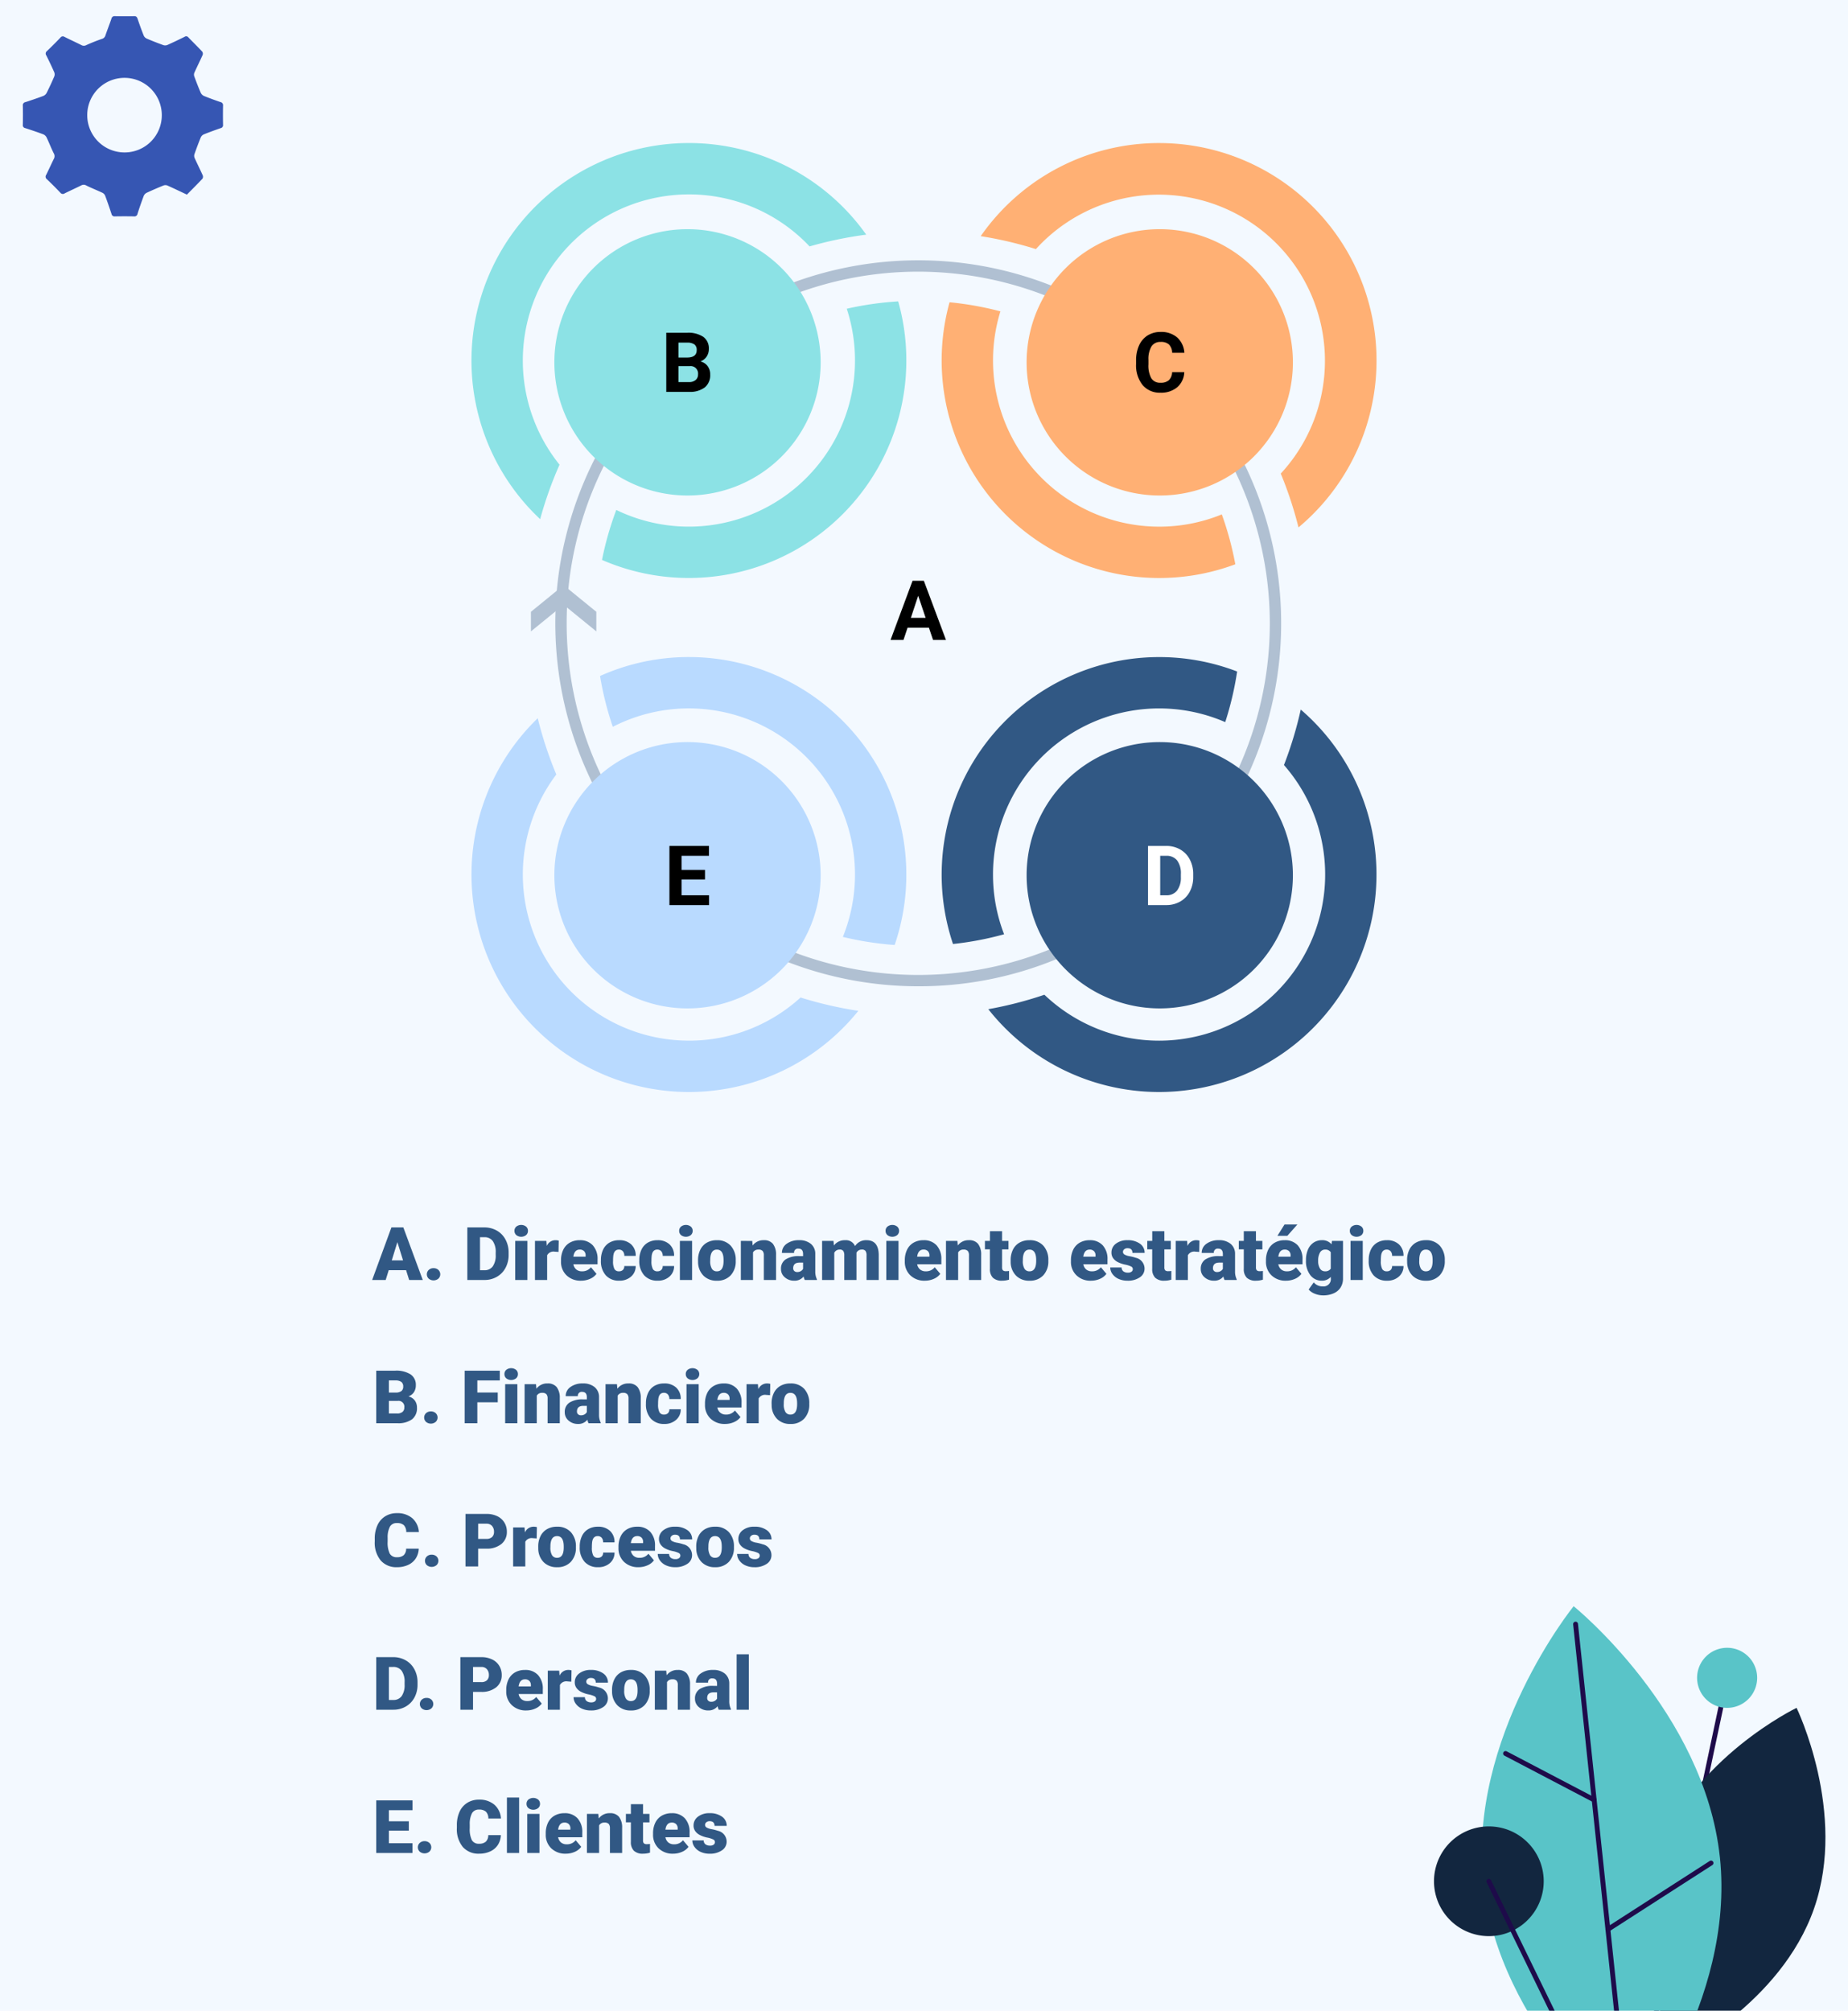 <svg xmlns="http://www.w3.org/2000/svg" xmlns:xlink="http://www.w3.org/1999/xlink" width="400" height="435.138" viewBox="0 0 400 435.138">
  <defs>
    <clipPath id="clip-path">
      <rect id="Rectángulo_46351" data-name="Rectángulo 46351" width="92.43" height="95.638" fill="none"/>
    </clipPath>
    <clipPath id="clip-path-2">
      <rect id="Rectángulo_378978" data-name="Rectángulo 378978" width="195.905" height="205.359" fill="none"/>
    </clipPath>
  </defs>
  <g id="Grupo_1075230" data-name="Grupo 1075230" transform="translate(8674 9607)">
    <rect id="Rectángulo_378860" data-name="Rectángulo 378860" width="400" height="435.138" transform="translate(-8674 -9607)" fill="#f3f9ff"/>
    <path id="Feature_One" data-name="Feature One" d="M7.32,12.875H3.563L2.906,15H-.023L4.148,3.625H6.727L10.93,15H7.984Zm-3.1-2.117H6.664L5.438,6.813Zm9.047,1.688a1.5,1.5,0,0,1,1.039.371,1.3,1.3,0,0,1,0,1.9,1.639,1.639,0,0,1-2.082,0,1.294,1.294,0,0,1,0-1.891A1.486,1.486,0,0,1,13.266,12.445ZM20.578,15V3.625h3.664a5.39,5.39,0,0,1,2.711.684,4.805,4.805,0,0,1,1.879,1.93,5.826,5.826,0,0,1,.684,2.793v.523a5.86,5.86,0,0,1-.66,2.8A4.826,4.826,0,0,1,27,14.293,5.271,5.271,0,0,1,24.32,15ZM23.32,5.742v7.148h.953a2.133,2.133,0,0,0,1.813-.84,4.116,4.116,0,0,0,.633-2.5V9.063a4.082,4.082,0,0,0-.633-2.484,2.17,2.17,0,0,0-1.844-.836ZM33.578,15H30.938V6.547h2.641Zm-2.8-10.633a1.175,1.175,0,0,1,.406-.922,1.727,1.727,0,0,1,2.109,0,1.175,1.175,0,0,1,.406.922,1.175,1.175,0,0,1-.406.922,1.727,1.727,0,0,1-2.109,0A1.175,1.175,0,0,1,30.781,4.367ZM40.313,8.93l-.867-.062a1.558,1.558,0,0,0-1.594.781V15H35.219V6.547h2.469l.086,1.086a2.039,2.039,0,0,1,1.852-1.242,2.567,2.567,0,0,1,.734.094ZM45.2,15.156A4.345,4.345,0,0,1,42.055,14a4.006,4.006,0,0,1-1.2-3.02v-.219a5.191,5.191,0,0,1,.48-2.289,3.516,3.516,0,0,1,1.4-1.535,4.233,4.233,0,0,1,2.188-.543A3.659,3.659,0,0,1,47.734,7.5a4.344,4.344,0,0,1,1.031,3.082V11.6H43.531a1.9,1.9,0,0,0,.617,1.117,1.836,1.836,0,0,0,1.234.406,2.366,2.366,0,0,0,1.953-.875l1.2,1.422a3.363,3.363,0,0,1-1.395,1.082A4.713,4.713,0,0,1,45.2,15.156Zm-.3-6.734q-1.156,0-1.375,1.531h2.656v-.2a1.3,1.3,0,0,0-.32-.98A1.275,1.275,0,0,0,44.906,8.422Zm8.492,4.7a1.171,1.171,0,0,0,.859-.3,1.1,1.1,0,0,0,.3-.84h2.469a2.922,2.922,0,0,1-1,2.281,3.705,3.705,0,0,1-2.566.891A3.751,3.751,0,0,1,50.555,14a4.556,4.556,0,0,1-1.062-3.2v-.109a5.149,5.149,0,0,1,.473-2.262,3.441,3.441,0,0,1,1.363-1.508,4.065,4.065,0,0,1,2.109-.527,3.658,3.658,0,0,1,2.617.914,3.242,3.242,0,0,1,.969,2.477H54.555a1.445,1.445,0,0,0-.32-1.008,1.106,1.106,0,0,0-.859-.352q-1.023,0-1.2,1.3a9.206,9.206,0,0,0-.055,1.141,3.616,3.616,0,0,0,.3,1.766A1.055,1.055,0,0,0,53.4,13.125Zm8.313,0a1.171,1.171,0,0,0,.859-.3,1.1,1.1,0,0,0,.3-.84h2.469a2.922,2.922,0,0,1-1,2.281,3.705,3.705,0,0,1-2.566.891A3.751,3.751,0,0,1,58.867,14,4.556,4.556,0,0,1,57.8,10.8v-.109a5.149,5.149,0,0,1,.473-2.262,3.441,3.441,0,0,1,1.363-1.508,4.065,4.065,0,0,1,2.109-.527,3.658,3.658,0,0,1,2.617.914,3.242,3.242,0,0,1,.969,2.477H62.867a1.445,1.445,0,0,0-.32-1.008,1.106,1.106,0,0,0-.859-.352q-1.023,0-1.2,1.3a9.206,9.206,0,0,0-.055,1.141,3.616,3.616,0,0,0,.3,1.766A1.055,1.055,0,0,0,61.711,13.125ZM69.227,15H66.586V6.547h2.641ZM66.43,4.367a1.175,1.175,0,0,1,.406-.922,1.727,1.727,0,0,1,2.109,0,1.175,1.175,0,0,1,.406.922,1.175,1.175,0,0,1-.406.922,1.727,1.727,0,0,1-2.109,0A1.175,1.175,0,0,1,66.43,4.367ZM70.516,10.7a4.989,4.989,0,0,1,.492-2.254,3.52,3.52,0,0,1,1.414-1.52,4.259,4.259,0,0,1,2.164-.531,3.887,3.887,0,0,1,2.992,1.176,4.512,4.512,0,0,1,1.094,3.2v.094A4.378,4.378,0,0,1,77.574,14a3.9,3.9,0,0,1-2.973,1.16,3.942,3.942,0,0,1-2.9-1.082,4.232,4.232,0,0,1-1.18-2.934Zm2.633.164a3.145,3.145,0,0,0,.367,1.719,1.223,1.223,0,0,0,1.086.547q1.406,0,1.438-2.164V10.7q0-2.273-1.453-2.273-1.32,0-1.43,1.961Zm9.1-4.312.086.992A2.867,2.867,0,0,1,84.75,6.391a2.412,2.412,0,0,1,1.973.789A3.757,3.757,0,0,1,87.4,9.555V15H84.758V9.664a1.426,1.426,0,0,0-.258-.941,1.193,1.193,0,0,0-.937-.3,1.256,1.256,0,0,0-1.148.609V15H79.781V6.547ZM93.617,15a2.973,2.973,0,0,1-.25-.758,2.448,2.448,0,0,1-2.031.914,3,3,0,0,1-2.031-.723,2.3,2.3,0,0,1-.836-1.816,2.364,2.364,0,0,1,1.016-2.078,5.174,5.174,0,0,1,2.953-.7h.813V9.388q0-1.17-1.008-1.17a.824.824,0,0,0-.937.926H88.672a2.36,2.36,0,0,1,1.043-1.99,4.383,4.383,0,0,1,2.66-.765,3.843,3.843,0,0,1,2.555.789,2.743,2.743,0,0,1,.961,2.164v3.742a3.832,3.832,0,0,0,.359,1.781V15Zm-1.648-1.719a1.469,1.469,0,0,0,.816-.211,1.322,1.322,0,0,0,.465-.477V11.242h-.766q-1.375,0-1.375,1.234a.754.754,0,0,0,.242.582A.876.876,0,0,0,91.969,13.281Zm7.867-6.734.086.992a2.906,2.906,0,0,1,2.414-1.148A2.14,2.14,0,0,1,104.5,7.664a2.813,2.813,0,0,1,2.484-1.273q2.57,0,2.641,3.109V15h-2.641V9.664a1.611,1.611,0,0,0-.219-.945.931.931,0,0,0-.8-.3,1.247,1.247,0,0,0-1.164.7l.008.109V15h-2.641V9.68a1.694,1.694,0,0,0-.211-.961.928.928,0,0,0-.8-.3,1.263,1.263,0,0,0-1.156.7V15H97.367V6.547ZM113.906,15h-2.641V6.547h2.641Zm-2.8-10.633a1.175,1.175,0,0,1,.406-.922,1.727,1.727,0,0,1,2.109,0,1.175,1.175,0,0,1,.406.922,1.175,1.175,0,0,1-.406.922,1.727,1.727,0,0,1-2.109,0A1.175,1.175,0,0,1,111.109,4.367Zm8.508,10.789A4.345,4.345,0,0,1,116.469,14a4.006,4.006,0,0,1-1.2-3.02v-.219a5.191,5.191,0,0,1,.48-2.289,3.516,3.516,0,0,1,1.4-1.535,4.233,4.233,0,0,1,2.188-.543A3.659,3.659,0,0,1,122.148,7.5a4.344,4.344,0,0,1,1.031,3.082V11.6h-5.234a1.9,1.9,0,0,0,.617,1.117,1.836,1.836,0,0,0,1.234.406,2.366,2.366,0,0,0,1.953-.875l1.2,1.422a3.363,3.363,0,0,1-1.395,1.082A4.713,4.713,0,0,1,119.617,15.156Zm-.3-6.734q-1.156,0-1.375,1.531H120.6v-.2a1.3,1.3,0,0,0-.32-.98A1.275,1.275,0,0,0,119.32,8.422Zm7.336-1.875.086.992a2.867,2.867,0,0,1,2.414-1.148,2.412,2.412,0,0,1,1.973.789,3.757,3.757,0,0,1,.676,2.375V15h-2.641V9.664a1.426,1.426,0,0,0-.258-.941,1.193,1.193,0,0,0-.937-.3,1.256,1.256,0,0,0-1.148.609V15h-2.633V6.547Zm9.672-2.1v2.1h1.391V8.375h-1.391v3.867a.987.987,0,0,0,.172.664.922.922,0,0,0,.68.188,3.862,3.862,0,0,0,.656-.047V14.93a4.859,4.859,0,0,1-1.484.227,2.758,2.758,0,0,1-2.008-.641,2.626,2.626,0,0,1-.648-1.945v-4.2h-1.078V6.547H133.7v-2.1Zm1.859,6.25a4.989,4.989,0,0,1,.492-2.254,3.52,3.52,0,0,1,1.414-1.52,4.259,4.259,0,0,1,2.164-.531,3.887,3.887,0,0,1,2.992,1.176,4.512,4.512,0,0,1,1.094,3.2v.094a4.378,4.378,0,0,1-1.1,3.137,3.9,3.9,0,0,1-2.973,1.16,3.942,3.942,0,0,1-2.9-1.082,4.232,4.232,0,0,1-1.18-2.934Zm2.633.164a3.145,3.145,0,0,0,.367,1.719,1.223,1.223,0,0,0,1.086.547q1.406,0,1.438-2.164V10.7q0-2.273-1.453-2.273-1.32,0-1.43,1.961Zm14.758,4.3A4.345,4.345,0,0,1,152.43,14a4.006,4.006,0,0,1-1.2-3.02v-.219a5.191,5.191,0,0,1,.48-2.289,3.516,3.516,0,0,1,1.4-1.535,4.233,4.233,0,0,1,2.188-.543A3.659,3.659,0,0,1,158.109,7.5a4.344,4.344,0,0,1,1.031,3.082V11.6h-5.234a1.9,1.9,0,0,0,.617,1.117,1.836,1.836,0,0,0,1.234.406,2.366,2.366,0,0,0,1.953-.875l1.2,1.422a3.363,3.363,0,0,1-1.395,1.082A4.713,4.713,0,0,1,155.578,15.156Zm-.3-6.734q-1.156,0-1.375,1.531h2.656v-.2a1.3,1.3,0,0,0-.32-.98A1.275,1.275,0,0,0,155.281,8.422Zm9.344,4.2a.608.608,0,0,0-.352-.539,5.348,5.348,0,0,0-1.336-.422,6.092,6.092,0,0,1-1.625-.574,2.722,2.722,0,0,1-.977-.863A2.061,2.061,0,0,1,160,9.063a2.336,2.336,0,0,1,.961-1.918,3.958,3.958,0,0,1,2.516-.754,4.386,4.386,0,0,1,2.688.758,2.37,2.37,0,0,1,1.016,1.992h-2.641q0-1.016-1.07-1.016a1.061,1.061,0,0,0-.7.23.714.714,0,0,0-.281.574.655.655,0,0,0,.344.57,3.248,3.248,0,0,0,1.1.359,9.485,9.485,0,0,1,1.324.336,2.406,2.406,0,0,1,1.906,2.352,2.214,2.214,0,0,1-1.027,1.883,4.505,4.505,0,0,1-2.66.727,4.6,4.6,0,0,1-1.937-.391,3.24,3.24,0,0,1-1.328-1.062,2.406,2.406,0,0,1-.477-1.414H162.2a1.017,1.017,0,0,0,.391.855,1.607,1.607,0,0,0,.961.27,1.264,1.264,0,0,0,.809-.219A.7.7,0,0,0,164.625,12.625Zm6.836-8.18v2.1h1.391V8.375h-1.391v3.867a.987.987,0,0,0,.172.664.922.922,0,0,0,.68.188,3.862,3.862,0,0,0,.656-.047V14.93a4.859,4.859,0,0,1-1.484.227,2.758,2.758,0,0,1-2.008-.641,2.626,2.626,0,0,1-.648-1.945v-4.2H167.75V6.547h1.078v-2.1ZM179,8.93l-.867-.062a1.558,1.558,0,0,0-1.594.781V15h-2.633V6.547h2.469l.086,1.086a2.039,2.039,0,0,1,1.852-1.242,2.567,2.567,0,0,1,.734.094ZM184.477,15a2.973,2.973,0,0,1-.25-.758,2.448,2.448,0,0,1-2.031.914,3,3,0,0,1-2.031-.723,2.3,2.3,0,0,1-.836-1.816,2.364,2.364,0,0,1,1.016-2.078,5.174,5.174,0,0,1,2.953-.7h.813V9.388q0-1.17-1.008-1.17a.824.824,0,0,0-.937.926h-2.633a2.36,2.36,0,0,1,1.043-1.99,4.383,4.383,0,0,1,2.66-.765,3.843,3.843,0,0,1,2.555.789,2.743,2.743,0,0,1,.961,2.164v3.742a3.832,3.832,0,0,0,.359,1.781V15Zm-1.648-1.719a1.469,1.469,0,0,0,.816-.211,1.322,1.322,0,0,0,.465-.477V11.242h-.766q-1.375,0-1.375,1.234a.754.754,0,0,0,.242.582A.876.876,0,0,0,182.828,13.281Zm8.445-8.836v2.1h1.391V8.375h-1.391v3.867a.987.987,0,0,0,.172.664.922.922,0,0,0,.68.188,3.862,3.862,0,0,0,.656-.047V14.93a4.859,4.859,0,0,1-1.484.227,2.758,2.758,0,0,1-2.008-.641,2.626,2.626,0,0,1-.648-1.945v-4.2h-1.078V6.547h1.078v-2.1Zm6.516,10.711A4.345,4.345,0,0,1,194.641,14a4.006,4.006,0,0,1-1.2-3.02v-.219a5.191,5.191,0,0,1,.48-2.289,3.516,3.516,0,0,1,1.4-1.535,4.233,4.233,0,0,1,2.188-.543A3.659,3.659,0,0,1,200.32,7.5a4.344,4.344,0,0,1,1.031,3.082V11.6h-5.234a1.9,1.9,0,0,0,.617,1.117,1.836,1.836,0,0,0,1.234.406,2.366,2.366,0,0,0,1.953-.875l1.2,1.422a3.363,3.363,0,0,1-1.395,1.082A4.713,4.713,0,0,1,197.789,15.156Zm-.3-6.734q-1.156,0-1.375,1.531h2.656v-.2a1.3,1.3,0,0,0-.32-.98A1.275,1.275,0,0,0,197.492,8.422Zm-.031-5.43h2.781L198.07,5.445l-2.148,0Zm4.641,7.719a5.708,5.708,0,0,1,.422-2.266,3.4,3.4,0,0,1,1.211-1.52,3.192,3.192,0,0,1,1.836-.535,2.538,2.538,0,0,1,2.063.891l.094-.734h2.391V14.68a3.564,3.564,0,0,1-.52,1.941,3.334,3.334,0,0,1-1.5,1.266,5.528,5.528,0,0,1-2.281.441,4.769,4.769,0,0,1-1.8-.352,3.251,3.251,0,0,1-1.332-.914l1.1-1.547a2.414,2.414,0,0,0,1.938.867,1.568,1.568,0,0,0,1.75-1.8V14.32a2.472,2.472,0,0,1-1.914.836,3.055,3.055,0,0,1-2.5-1.184A4.9,4.9,0,0,1,202.1,10.8Zm2.641.164a3.007,3.007,0,0,0,.391,1.645,1.232,1.232,0,0,0,1.094.605,1.4,1.4,0,0,0,1.242-.57V9a1.363,1.363,0,0,0-1.227-.578,1.241,1.241,0,0,0-1.1.629A3.429,3.429,0,0,0,204.742,10.875ZM214.391,15H211.75V6.547h2.641Zm-2.8-10.633A1.175,1.175,0,0,1,212,3.445a1.727,1.727,0,0,1,2.109,0,1.175,1.175,0,0,1,.406.922,1.175,1.175,0,0,1-.406.922,1.727,1.727,0,0,1-2.109,0A1.175,1.175,0,0,1,211.594,4.367Zm7.992,8.758a1.171,1.171,0,0,0,.859-.3,1.1,1.1,0,0,0,.3-.84h2.469a2.922,2.922,0,0,1-1,2.281,3.705,3.705,0,0,1-2.566.891A3.751,3.751,0,0,1,216.742,14a4.556,4.556,0,0,1-1.062-3.2v-.109a5.149,5.149,0,0,1,.473-2.262,3.441,3.441,0,0,1,1.363-1.508,4.065,4.065,0,0,1,2.109-.527,3.658,3.658,0,0,1,2.617.914,3.242,3.242,0,0,1,.969,2.477h-2.469a1.445,1.445,0,0,0-.32-1.008,1.106,1.106,0,0,0-.859-.352q-1.023,0-1.2,1.3a9.207,9.207,0,0,0-.055,1.141,3.616,3.616,0,0,0,.3,1.766A1.055,1.055,0,0,0,219.586,13.125Zm4.406-2.43a4.989,4.989,0,0,1,.492-2.254,3.52,3.52,0,0,1,1.414-1.52,4.259,4.259,0,0,1,2.164-.531,3.887,3.887,0,0,1,2.992,1.176,4.512,4.512,0,0,1,1.094,3.2v.094a4.378,4.378,0,0,1-1.1,3.137,3.9,3.9,0,0,1-2.973,1.16,3.942,3.942,0,0,1-2.9-1.082A4.232,4.232,0,0,1,224,11.141Zm2.633.164a3.145,3.145,0,0,0,.367,1.719,1.223,1.223,0,0,0,1.086.547q1.406,0,1.438-2.164V10.7q0-2.273-1.453-2.273-1.32,0-1.43,1.961Z" transform="translate(-8593.424 -9345)" fill="#315884"/>
    <g id="Grupo_154801" data-name="Grupo 154801" transform="translate(-8366.43 -9267.5)">
      <g id="Grupo_154721" data-name="Grupo 154721" clip-path="url(#clip-path)">
        <line id="Línea_1878" data-name="Línea 1878" x1="17.302" y2="81.558" transform="translate(48.964 23.596)" fill="none" stroke="#1e0b4a" stroke-linecap="round" stroke-linejoin="round" stroke-width="1.052"/>
        <path id="Trazado_196481" data-name="Trazado 196481" d="M234.777,273.116a6.5,6.5,0,1,1-6.5-6.5,6.5,6.5,0,0,1,6.5,6.5" transform="translate(-162.01 -249.519)" fill="#59c4c8"/>
        <path id="Trazado_196482" data-name="Trazado 196482" d="M241.983,324.01c-7.2,20.729-29.886,31.676-29.886,31.676s-11.006-22.656-3.8-43.383,29.886-31.675,29.886-31.675,11.006,22.655,3.8,43.382" transform="translate(-156.885 -250.532)" fill="#12263f"/>
        <path id="Trazado_196483" data-name="Trazado 196483" d="M281.658,311.26c3.339,31.511-19.563,59.769-19.563,59.769s-28.316-22.83-31.655-54.342S250,256.918,250,256.918s28.315,22.83,31.654,54.342" transform="translate(-216.954 -248.819)" fill="#59c4c8"/>
        <path id="Trazado_196484" data-name="Trazado 196484" d="M295.32,320.154a11.874,11.874,0,1,1-11.874-11.874,11.874,11.874,0,0,1,11.874,11.874" transform="translate(-268.754 -252.529)" fill="#12263f"/>
        <line id="Línea_1879" data-name="Línea 1879" x2="11.68" y2="110.236" transform="translate(33.461 11.973)" fill="none" stroke="#1e0b4a" stroke-linecap="round" stroke-linejoin="round" stroke-width="1.052"/>
        <line id="Línea_1880" data-name="Línea 1880" y1="14.358" x2="22.324" transform="translate(40.46 63.675)" fill="none" stroke="#1e0b4a" stroke-linecap="round" stroke-linejoin="round" stroke-width="1.052"/>
        <line id="Línea_1881" data-name="Línea 1881" x1="19.186" y1="10.052" transform="translate(18.306 39.971)" fill="none" stroke="#1e0b4a" stroke-linecap="round" stroke-linejoin="round" stroke-width="1.052"/>
        <line id="Línea_1882" data-name="Línea 1882" x2="20.876" y2="42.819" transform="translate(14.691 67.625)" fill="none" stroke="#1e0b4a" stroke-linecap="round" stroke-linejoin="round" stroke-width="1.052"/>
      </g>
    </g>
    <path id="Trazado_615639" data-name="Trazado 615639" d="M572.842,168.311a.691.691,0,0,0-.563-.775c-1.211-.418-2.419-.851-3.6-1.337a1.434,1.434,0,0,1-.678-.708c-.5-1.151-.947-2.322-1.38-3.5a1.139,1.139,0,0,1,0-.781c.585-1.3,1.227-2.576,1.809-3.878a.816.816,0,0,0-.1-.723c-.976-1.043-2-2.038-2.992-3.068a.588.588,0,0,0-.812-.132c-1.234.612-2.477,1.209-3.735,1.771a1.25,1.25,0,0,1-.851.039q-1.8-.649-3.572-1.4a1.325,1.325,0,0,1-.674-.622c-.488-1.21-.927-2.44-1.348-3.674-.136-.4-.3-.588-.758-.577-1.379.035-2.761.031-4.141,0a.689.689,0,0,0-.771.568c-.415,1.211-.885,2.4-1.3,3.616a1.067,1.067,0,0,1-.773.739c-1.14.4-2.265.842-3.361,1.344a1.078,1.078,0,0,1-1.067-.009c-1.209-.609-2.442-1.17-3.653-1.776a.632.632,0,0,0-.874.152c-.955,1-1.928,1.978-2.929,2.927a.669.669,0,0,0-.128.938c.6,1.214,1.189,2.435,1.732,3.675a1.252,1.252,0,0,1-.023.9q-.756,1.762-1.615,3.48a1.479,1.479,0,0,1-.7.691c-1.287.49-2.6.926-3.905,1.354a.678.678,0,0,0-.574.762c.031,1.38.026,2.761,0,4.142a.627.627,0,0,0,.515.721c1.334.431,2.666.874,3.976,1.373a1.462,1.462,0,0,1,.682.711c.529,1.111.964,2.267,1.517,3.364a1.189,1.189,0,0,1,.026,1.208c-.572,1.147-1.094,2.318-1.663,3.466a.677.677,0,0,0,.148.937q1.5,1.428,2.928,2.929a.668.668,0,0,0,.934.134c1.192-.591,2.4-1.138,3.6-1.729a1.058,1.058,0,0,1,1.067.027c1.145.565,2.338,1.032,3.495,1.578a1.246,1.246,0,0,1,.588.616c.491,1.312.945,2.64,1.384,3.971a.643.643,0,0,0,.727.521c1.38-.023,2.762-.027,4.141,0a.664.664,0,0,0,.758-.565c.421-1.312.87-2.615,1.361-3.9a1.351,1.351,0,0,1,.652-.656q1.771-.827,3.585-1.556a1.2,1.2,0,0,1,.844-.016c1.41.626,2.8,1.3,4.248,1.983,1.135-1.15,2.268-2.275,3.362-3.437a.826.826,0,0,0,.066-.734c-.562-1.258-1.184-2.489-1.751-3.745a1.189,1.189,0,0,1-.056-.8c.427-1.23.881-2.451,1.375-3.655a1.316,1.316,0,0,1,.646-.659c1.209-.488,2.439-.932,3.672-1.36a.646.646,0,0,0,.508-.734c-.025-1.38-.028-2.761,0-4.141m-21.335,10.135a8.071,8.071,0,1,1,8.08-8.061,8.044,8.044,0,0,1-8.08,8.061" transform="translate(-9198.564 -9752.447)" fill="#3656b3"/>
    <g id="Grupo_1075235" data-name="Grupo 1075235" transform="translate(-8571.952 -9576.041)">
      <g id="Grupo_1075232" data-name="Grupo 1075232">
        <g id="Grupo_1075231" data-name="Grupo 1075231" clip-path="url(#clip-path-2)">
          <path id="Trazado_616341" data-name="Trazado 616341" d="M96.706,182.482a78.554,78.554,0,1,1,55.546-23.008,78.04,78.04,0,0,1-55.546,23.008m0-154.651a76.1,76.1,0,1,0,76.1,76.1,76.183,76.183,0,0,0-76.1-76.1" fill="#b0c0d2"/>
          <path id="Trazado_616342" data-name="Trazado 616342" d="M92.365,34.262a69.6,69.6,0,0,0-11.133,1.594A35.964,35.964,0,0,1,31.348,79.4a69.035,69.035,0,0,0-3.092,10.814A47.092,47.092,0,0,0,92.365,34.262m-45.3-23.15A35.829,35.829,0,0,1,73.187,22.368a84.066,84.066,0,0,1,12.26-2.549A47.066,47.066,0,1,0,14.87,81.392a82.9,82.9,0,0,1,4.194-11.787,35.947,35.947,0,0,1,28-58.493" fill="#8ce2e5"/>
          <path id="Trazado_616343" data-name="Trazado 616343" d="M148.84,0a47,47,0,0,0-38.612,20.147,84.022,84.022,0,0,1,11.946,2.8,35.949,35.949,0,1,1,53,48.582,83.533,83.533,0,0,1,3.838,11.649A47.061,47.061,0,0,0,148.84,0m0,83.015a35.976,35.976,0,0,1-34.348-46.592,69.09,69.09,0,0,0-11.007-1.968,47.095,47.095,0,0,0,61.852,56.7,68.934,68.934,0,0,0-2.923-10.792,35.821,35.821,0,0,1-13.574,2.653" fill="#ffb074"/>
          <path id="Trazado_616344" data-name="Trazado 616344" d="M47.065,111.232a46.91,46.91,0,0,0-19.233,4.1,68.778,68.778,0,0,0,2.761,11A35.964,35.964,0,0,1,80.387,171.8,69.563,69.563,0,0,0,91.6,173.547a47.088,47.088,0,0,0-44.535-62.315m0,83.015a35.952,35.952,0,0,1-28.7-57.6,83.622,83.622,0,0,1-4.019-12.174A47.063,47.063,0,1,0,83.737,187.8a84.255,84.255,0,0,1-12.5-2.889,35.816,35.816,0,0,1-24.173,9.34" fill="#b9daff"/>
          <path id="Trazado_616345" data-name="Trazado 616345" d="M179.5,122.6a83.358,83.358,0,0,1-3.635,12,35.952,35.952,0,0,1-51.849,49.715,84.157,84.157,0,0,1-12.143,3.125A47.064,47.064,0,1,0,179.5,122.6m-66.614,35.7a35.967,35.967,0,0,1,50.267-32.985,68.616,68.616,0,0,0,2.576-10.954,47.092,47.092,0,0,0-61.5,58.971,68.806,68.806,0,0,0,11.059-2.106,35.771,35.771,0,0,1-2.4-12.926" fill="#315884"/>
          <path id="Trazado_616346" data-name="Trazado 616346" d="M75.582,47.456A28.818,28.818,0,1,1,46.764,18.638,28.818,28.818,0,0,1,75.582,47.456" fill="#8ce2e5"/>
          <path id="Trazado_616347" data-name="Trazado 616347" d="M177.8,47.456a28.818,28.818,0,1,1-28.818-28.818A28.818,28.818,0,0,1,177.8,47.456" fill="#ffb074"/>
          <path id="Trazado_616348" data-name="Trazado 616348" d="M75.582,158.451a28.818,28.818,0,1,1-28.818-28.818,28.818,28.818,0,0,1,28.818,28.818" fill="#b9daff"/>
          <path id="Trazado_616349" data-name="Trazado 616349" d="M177.8,158.451a28.818,28.818,0,1,1-28.818-28.818A28.818,28.818,0,0,1,177.8,158.451" fill="#315884"/>
        </g>
      </g>
      <path id="Trazado_873523" data-name="Trazado 873523" d="M8.367-2.637H3.744L2.865,0H.062L4.825-12.8H7.269L12.059,0h-2.8ZM4.456-4.772h3.2L6.047-9.562Z" transform="translate(90.65 107.525)"/>
      <path id="Trazado_873521" data-name="Trazado 873521" d="M1.143,0V-12.8H5.625a5.886,5.886,0,0,1,3.533.892,3.05,3.05,0,0,1,1.2,2.615,2.891,2.891,0,0,1-.483,1.657,2.792,2.792,0,0,1-1.345,1.05,2.7,2.7,0,0,1,1.551.993,2.936,2.936,0,0,1,.567,1.828A3.377,3.377,0,0,1,9.475-.967,5.3,5.3,0,0,1,6.117,0ZM3.779-5.572v3.454H6.038a2.18,2.18,0,0,0,1.455-.444,1.522,1.522,0,0,0,.523-1.226A1.607,1.607,0,0,0,6.2-5.572Zm0-1.863H5.73q2-.035,2-1.591a1.47,1.47,0,0,0-.505-1.252,2.658,2.658,0,0,0-1.6-.382H3.779Z" transform="translate(41.024 53.849)"/>
      <path id="Trazado_873522" data-name="Trazado 873522" d="M11.188-4.263A4.528,4.528,0,0,1,9.664-1.011,5.355,5.355,0,0,1,6.038.176,4.816,4.816,0,0,1,2.167-1.481,6.793,6.793,0,0,1,.756-6.029v-.782a7.671,7.671,0,0,1,.65-3.252,4.874,4.874,0,0,1,1.859-2.158,5.207,5.207,0,0,1,2.808-.751,5.217,5.217,0,0,1,3.568,1.187,4.866,4.866,0,0,1,1.564,3.331H8.569a2.673,2.673,0,0,0-.69-1.8,2.555,2.555,0,0,0-1.806-.558A2.24,2.24,0,0,0,4.1-9.866a5.3,5.3,0,0,0-.672,2.931v.967a5.667,5.667,0,0,0,.628,3.032,2.2,2.2,0,0,0,1.982.958,2.6,2.6,0,0,0,1.824-.558,2.521,2.521,0,0,0,.69-1.727Z" transform="translate(143.103 53.849)"/>
      <path id="Trazado_873524" data-name="Trazado 873524" d="M8.842-5.546H3.779v3.428H9.721V0H1.143V-12.8H9.7v2.136H3.779v3.05H8.842Z" transform="translate(41.708 164.909)"/>
      <path id="Trazado_873525" data-name="Trazado 873525" d="M1.143,0V-12.8H5.08a5.98,5.98,0,0,1,3.019.76,5.3,5.3,0,0,1,2.079,2.162,6.669,6.669,0,0,1,.747,3.186V-6.1a6.688,6.688,0,0,1-.734,3.173A5.256,5.256,0,0,1,8.121-.773,6.025,6.025,0,0,1,5.106,0ZM3.779-10.661v8.543H5.054A2.863,2.863,0,0,0,7.418-3.129a4.567,4.567,0,0,0,.835-2.892V-6.7a4.64,4.64,0,0,0-.809-2.958A2.854,2.854,0,0,0,5.08-10.661Z" transform="translate(145.299 164.909)" fill="#fff"/>
      <g id="Grupo_1075234" data-name="Grupo 1075234">
        <g id="Grupo_1075233" data-name="Grupo 1075233" clip-path="url(#clip-path-2)">
          <path id="Trazado_616350" data-name="Trazado 616350" d="M12.871,101.441v4.24l7.078-5.763,7.078,5.763v-4.24l-7.078-5.764Z" fill="#b0c0d2"/>
        </g>
      </g>
    </g>
    <path id="Feature_One-2" data-name="Feature One" d="M.859,15V3.625H4.945a5.786,5.786,0,0,1,3.34.8A2.677,2.677,0,0,1,9.43,6.766a2.707,2.707,0,0,1-.406,1.508,2.367,2.367,0,0,1-1.2.922A2.4,2.4,0,0,1,9.2,10.07a2.544,2.544,0,0,1,.477,1.563,3.012,3.012,0,0,1-1.059,2.512A5.038,5.038,0,0,1,5.477,15ZM3.6,10.164v2.727H5.4a1.709,1.709,0,0,0,1.141-.34,1.189,1.189,0,0,0,.4-.957,1.261,1.261,0,0,0-1.414-1.43Zm0-1.8h1.43a2.031,2.031,0,0,0,1.281-.329A1.168,1.168,0,0,0,6.7,7.09a1.226,1.226,0,0,0-.414-1.038,2.216,2.216,0,0,0-1.336-.317H3.6Zm9.086,4.078a1.5,1.5,0,0,1,1.039.371,1.3,1.3,0,0,1,0,1.9,1.639,1.639,0,0,1-2.082,0,1.294,1.294,0,0,1,0-1.891A1.486,1.486,0,0,1,12.688,12.445Zm14.477-1.977H22.742V15H20V3.625h7.609V5.742H22.742V8.359h4.422ZM31.406,15H28.766V6.547h2.641Zm-2.8-10.633a1.175,1.175,0,0,1,.406-.922,1.727,1.727,0,0,1,2.109,0,1.175,1.175,0,0,1,.406.922,1.175,1.175,0,0,1-.406.922,1.727,1.727,0,0,1-2.109,0A1.175,1.175,0,0,1,28.609,4.367Zm6.836,2.18.086.992a2.867,2.867,0,0,1,2.414-1.148,2.412,2.412,0,0,1,1.973.789,3.757,3.757,0,0,1,.676,2.375V15H37.953V9.664a1.426,1.426,0,0,0-.258-.941,1.193,1.193,0,0,0-.937-.3,1.256,1.256,0,0,0-1.148.609V15H32.977V6.547ZM46.813,15a2.973,2.973,0,0,1-.25-.758,2.448,2.448,0,0,1-2.031.914,3,3,0,0,1-2.031-.723,2.3,2.3,0,0,1-.836-1.816,2.364,2.364,0,0,1,1.016-2.078,5.174,5.174,0,0,1,2.953-.7h.813V9.388q0-1.17-1.008-1.17a.824.824,0,0,0-.937.926H41.867a2.36,2.36,0,0,1,1.043-1.99,4.383,4.383,0,0,1,2.66-.765,3.843,3.843,0,0,1,2.555.789,2.743,2.743,0,0,1,.961,2.164v3.742a3.832,3.832,0,0,0,.359,1.781V15Zm-1.648-1.719a1.469,1.469,0,0,0,.816-.211,1.322,1.322,0,0,0,.465-.477V11.242H45.68q-1.375,0-1.375,1.234a.754.754,0,0,0,.242.582A.876.876,0,0,0,45.164,13.281Zm7.8-6.734.086.992a2.867,2.867,0,0,1,2.414-1.148,2.412,2.412,0,0,1,1.973.789,3.757,3.757,0,0,1,.676,2.375V15H55.469V9.664a1.426,1.426,0,0,0-.258-.941,1.193,1.193,0,0,0-.937-.3,1.256,1.256,0,0,0-1.148.609V15H50.492V6.547Zm10.18,6.578a1.171,1.171,0,0,0,.859-.3,1.1,1.1,0,0,0,.3-.84h2.469a2.922,2.922,0,0,1-1,2.281,3.705,3.705,0,0,1-2.566.891A3.751,3.751,0,0,1,60.3,14a4.556,4.556,0,0,1-1.062-3.2v-.109a5.149,5.149,0,0,1,.473-2.262A3.441,3.441,0,0,1,61.07,6.918a4.065,4.065,0,0,1,2.109-.527A3.658,3.658,0,0,1,65.8,7.3a3.242,3.242,0,0,1,.969,2.477H64.3a1.445,1.445,0,0,0-.32-1.008,1.106,1.106,0,0,0-.859-.352q-1.023,0-1.2,1.3a9.206,9.206,0,0,0-.055,1.141,3.616,3.616,0,0,0,.3,1.766A1.055,1.055,0,0,0,63.141,13.125ZM70.656,15H68.016V6.547h2.641Zm-2.8-10.633a1.175,1.175,0,0,1,.406-.922,1.727,1.727,0,0,1,2.109,0,1.175,1.175,0,0,1,.406.922,1.175,1.175,0,0,1-.406.922,1.727,1.727,0,0,1-2.109,0A1.175,1.175,0,0,1,67.859,4.367Zm8.508,10.789A4.345,4.345,0,0,1,73.219,14a4.006,4.006,0,0,1-1.2-3.02v-.219a5.191,5.191,0,0,1,.48-2.289,3.516,3.516,0,0,1,1.4-1.535,4.233,4.233,0,0,1,2.188-.543A3.659,3.659,0,0,1,78.9,7.5a4.344,4.344,0,0,1,1.031,3.082V11.6H74.7a1.9,1.9,0,0,0,.617,1.117,1.836,1.836,0,0,0,1.234.406A2.366,2.366,0,0,0,78.5,12.25l1.2,1.422a3.363,3.363,0,0,1-1.395,1.082A4.713,4.713,0,0,1,76.367,15.156Zm-.3-6.734q-1.156,0-1.375,1.531h2.656v-.2a1.3,1.3,0,0,0-.32-.98A1.275,1.275,0,0,0,76.07,8.422ZM86.1,8.93l-.867-.062a1.558,1.558,0,0,0-1.594.781V15H81.008V6.547h2.469l.086,1.086a2.039,2.039,0,0,1,1.852-1.242,2.567,2.567,0,0,1,.734.094Zm.336,1.766a4.989,4.989,0,0,1,.492-2.254,3.52,3.52,0,0,1,1.414-1.52,4.259,4.259,0,0,1,2.164-.531A3.887,3.887,0,0,1,93.5,7.566a4.512,4.512,0,0,1,1.094,3.2v.094A4.378,4.378,0,0,1,93.5,14a3.9,3.9,0,0,1-2.973,1.16,3.942,3.942,0,0,1-2.9-1.082,4.232,4.232,0,0,1-1.18-2.934Zm2.633.164a3.145,3.145,0,0,0,.367,1.719,1.223,1.223,0,0,0,1.086.547q1.406,0,1.438-2.164V10.7q0-2.273-1.453-2.273-1.32,0-1.43,1.961Z" transform="translate(-8593.424 -9314)" fill="#315884"/>
    <path id="Feature_One-3" data-name="Feature One" d="M10.063,11.148a4.154,4.154,0,0,1-.641,2.1,3.866,3.866,0,0,1-1.645,1.41,5.6,5.6,0,0,1-2.418.5A4.467,4.467,0,0,1,1.828,13.7,6.032,6.032,0,0,1,.539,9.57V9.008a6.885,6.885,0,0,1,.582-2.926A4.41,4.41,0,0,1,2.8,4.145a4.676,4.676,0,0,1,2.531-.684,4.9,4.9,0,0,1,3.328,1.09,4.306,4.306,0,0,1,1.43,3H7.352a2.037,2.037,0,0,0-.523-1.492,2.153,2.153,0,0,0-1.5-.453,1.638,1.638,0,0,0-1.5.766,4.921,4.921,0,0,0-.5,2.445v.8a5.445,5.445,0,0,0,.457,2.6,1.672,1.672,0,0,0,1.574.781A2.106,2.106,0,0,0,6.8,12.563a1.89,1.89,0,0,0,.531-1.414Zm2.8,1.3a1.5,1.5,0,0,1,1.039.371,1.3,1.3,0,0,1,0,1.9,1.639,1.639,0,0,1-2.082,0,1.294,1.294,0,0,1,0-1.891A1.486,1.486,0,0,1,12.867,12.445Zm10.055-1.3V15H20.18V3.625h4.539a5.287,5.287,0,0,1,2.309.48,3.621,3.621,0,0,1,1.555,1.367,3.734,3.734,0,0,1,.551,2.012,3.291,3.291,0,0,1-1.191,2.66,4.943,4.943,0,0,1-3.27,1Zm0-2.117h1.8a1.7,1.7,0,0,0,1.215-.4A1.48,1.48,0,0,0,26.352,7.5a1.83,1.83,0,0,0-.43-1.273,1.522,1.522,0,0,0-1.172-.484H22.922ZM35.586,8.93l-.867-.062a1.558,1.558,0,0,0-1.594.781V15H30.492V6.547h2.469l.086,1.086A2.039,2.039,0,0,1,34.9,6.391a2.567,2.567,0,0,1,.734.094Zm.336,1.766a4.989,4.989,0,0,1,.492-2.254,3.52,3.52,0,0,1,1.414-1.52,4.259,4.259,0,0,1,2.164-.531,3.887,3.887,0,0,1,2.992,1.176,4.512,4.512,0,0,1,1.094,3.2v.094A4.378,4.378,0,0,1,42.98,14a3.9,3.9,0,0,1-2.973,1.16,3.942,3.942,0,0,1-2.9-1.082,4.232,4.232,0,0,1-1.18-2.934Zm2.633.164a3.145,3.145,0,0,0,.367,1.719,1.223,1.223,0,0,0,1.086.547q1.406,0,1.438-2.164V10.7q0-2.273-1.453-2.273-1.32,0-1.43,1.961Zm10.258,2.266a1.171,1.171,0,0,0,.859-.3,1.1,1.1,0,0,0,.3-.84h2.469a2.922,2.922,0,0,1-1,2.281,3.705,3.705,0,0,1-2.566.891A3.751,3.751,0,0,1,45.969,14a4.556,4.556,0,0,1-1.062-3.2v-.109a5.149,5.149,0,0,1,.473-2.262,3.441,3.441,0,0,1,1.363-1.508,4.065,4.065,0,0,1,2.109-.527,3.658,3.658,0,0,1,2.617.914,3.242,3.242,0,0,1,.969,2.477H49.969a1.445,1.445,0,0,0-.32-1.008,1.106,1.106,0,0,0-.859-.352q-1.023,0-1.2,1.3a9.206,9.206,0,0,0-.055,1.141,3.616,3.616,0,0,0,.3,1.766A1.055,1.055,0,0,0,48.813,13.125Zm8.828,2.031A4.345,4.345,0,0,1,54.492,14a4.006,4.006,0,0,1-1.2-3.02v-.219a5.191,5.191,0,0,1,.48-2.289,3.516,3.516,0,0,1,1.4-1.535,4.233,4.233,0,0,1,2.188-.543A3.659,3.659,0,0,1,60.172,7.5,4.344,4.344,0,0,1,61.2,10.578V11.6H55.969a1.9,1.9,0,0,0,.617,1.117,1.836,1.836,0,0,0,1.234.406,2.366,2.366,0,0,0,1.953-.875l1.2,1.422a3.363,3.363,0,0,1-1.395,1.082A4.713,4.713,0,0,1,57.641,15.156Zm-.3-6.734q-1.156,0-1.375,1.531h2.656v-.2a1.3,1.3,0,0,0-.32-.98A1.275,1.275,0,0,0,57.344,8.422Zm9.344,4.2a.608.608,0,0,0-.352-.539A5.348,5.348,0,0,0,65,11.664a6.092,6.092,0,0,1-1.625-.574,2.722,2.722,0,0,1-.977-.863,2.061,2.061,0,0,1-.336-1.164,2.336,2.336,0,0,1,.961-1.918,3.958,3.958,0,0,1,2.516-.754,4.386,4.386,0,0,1,2.688.758,2.37,2.37,0,0,1,1.016,1.992H66.6q0-1.016-1.07-1.016a1.061,1.061,0,0,0-.7.23.714.714,0,0,0-.281.574.655.655,0,0,0,.344.57,3.248,3.248,0,0,0,1.1.359,9.486,9.486,0,0,1,1.324.336,2.406,2.406,0,0,1,1.906,2.352A2.214,2.214,0,0,1,68.2,14.43a4.505,4.505,0,0,1-2.66.727,4.6,4.6,0,0,1-1.937-.391A3.24,3.24,0,0,1,62.273,13.7a2.406,2.406,0,0,1-.477-1.414h2.461a1.017,1.017,0,0,0,.391.855,1.607,1.607,0,0,0,.961.27,1.264,1.264,0,0,0,.809-.219A.7.7,0,0,0,66.688,12.625Zm3.438-1.93a4.989,4.989,0,0,1,.492-2.254,3.52,3.52,0,0,1,1.414-1.52A4.259,4.259,0,0,1,74.2,6.391a3.887,3.887,0,0,1,2.992,1.176,4.512,4.512,0,0,1,1.094,3.2v.094A4.378,4.378,0,0,1,77.184,14a3.9,3.9,0,0,1-2.973,1.16,3.942,3.942,0,0,1-2.9-1.082,4.232,4.232,0,0,1-1.18-2.934Zm2.633.164a3.145,3.145,0,0,0,.367,1.719,1.223,1.223,0,0,0,1.086.547q1.406,0,1.438-2.164V10.7q0-2.273-1.453-2.273-1.32,0-1.43,1.961Zm11.109,1.766a.608.608,0,0,0-.352-.539,5.348,5.348,0,0,0-1.336-.422,6.092,6.092,0,0,1-1.625-.574,2.722,2.722,0,0,1-.977-.863,2.061,2.061,0,0,1-.336-1.164A2.336,2.336,0,0,1,80.2,7.145a3.958,3.958,0,0,1,2.516-.754,4.386,4.386,0,0,1,2.688.758,2.37,2.37,0,0,1,1.016,1.992H83.781q0-1.016-1.07-1.016a1.061,1.061,0,0,0-.7.23.714.714,0,0,0-.281.574.655.655,0,0,0,.344.57,3.248,3.248,0,0,0,1.1.359A9.486,9.486,0,0,1,84.5,10.2a2.406,2.406,0,0,1,1.906,2.352,2.214,2.214,0,0,1-1.027,1.883,4.505,4.505,0,0,1-2.66.727,4.6,4.6,0,0,1-1.937-.391A3.24,3.24,0,0,1,79.453,13.7a2.406,2.406,0,0,1-.477-1.414h2.461a1.017,1.017,0,0,0,.391.855,1.607,1.607,0,0,0,.961.27A1.264,1.264,0,0,0,83.6,13.2.7.7,0,0,0,83.867,12.625Z" transform="translate(-8593.424 -9283)" fill="#315884"/>
    <path id="Feature_One-4" data-name="Feature One" d="M.859,15V3.625H4.523a5.39,5.39,0,0,1,2.711.684,4.805,4.805,0,0,1,1.879,1.93A5.826,5.826,0,0,1,9.8,9.031v.523a5.86,5.86,0,0,1-.66,2.8,4.826,4.826,0,0,1-1.859,1.938A5.271,5.271,0,0,1,4.6,15ZM3.6,5.742v7.148h.953a2.133,2.133,0,0,0,1.813-.84A4.116,4.116,0,0,0,7,9.555V9.063a4.082,4.082,0,0,0-.633-2.484,2.17,2.17,0,0,0-1.844-.836Zm8.156,6.7a1.5,1.5,0,0,1,1.039.371,1.3,1.3,0,0,1,0,1.9,1.639,1.639,0,0,1-2.082,0,1.294,1.294,0,0,1,0-1.891A1.486,1.486,0,0,1,11.758,12.445Zm10.055-1.3V15H19.07V3.625h4.539a5.287,5.287,0,0,1,2.309.48,3.621,3.621,0,0,1,1.555,1.367,3.734,3.734,0,0,1,.551,2.012,3.291,3.291,0,0,1-1.191,2.66,4.943,4.943,0,0,1-3.27,1Zm0-2.117h1.8a1.7,1.7,0,0,0,1.215-.4A1.48,1.48,0,0,0,25.242,7.5a1.83,1.83,0,0,0-.43-1.273,1.522,1.522,0,0,0-1.172-.484H21.813Zm11.539,6.133A4.345,4.345,0,0,1,30.2,14a4.006,4.006,0,0,1-1.2-3.02v-.219a5.191,5.191,0,0,1,.48-2.289,3.516,3.516,0,0,1,1.4-1.535,4.233,4.233,0,0,1,2.188-.543A3.659,3.659,0,0,1,35.883,7.5a4.344,4.344,0,0,1,1.031,3.082V11.6H31.68a1.9,1.9,0,0,0,.617,1.117,1.836,1.836,0,0,0,1.234.406,2.366,2.366,0,0,0,1.953-.875l1.2,1.422a3.363,3.363,0,0,1-1.395,1.082A4.713,4.713,0,0,1,33.352,15.156Zm-.3-6.734q-1.156,0-1.375,1.531h2.656v-.2a1.3,1.3,0,0,0-.32-.98A1.275,1.275,0,0,0,33.055,8.422Zm10.031.508-.867-.062a1.558,1.558,0,0,0-1.594.781V15H37.992V6.547h2.469l.086,1.086A2.039,2.039,0,0,1,42.4,6.391a2.567,2.567,0,0,1,.734.094Zm5.375,3.7a.608.608,0,0,0-.352-.539,5.348,5.348,0,0,0-1.336-.422,6.092,6.092,0,0,1-1.625-.574,2.722,2.722,0,0,1-.977-.863,2.061,2.061,0,0,1-.336-1.164A2.336,2.336,0,0,1,44.8,7.145a3.958,3.958,0,0,1,2.516-.754A4.386,4.386,0,0,1,50,7.148a2.37,2.37,0,0,1,1.016,1.992H48.375q0-1.016-1.07-1.016a1.061,1.061,0,0,0-.7.23.714.714,0,0,0-.281.574.655.655,0,0,0,.344.57,3.248,3.248,0,0,0,1.1.359,9.485,9.485,0,0,1,1.324.336A2.406,2.406,0,0,1,51,12.547a2.214,2.214,0,0,1-1.027,1.883,4.505,4.505,0,0,1-2.66.727,4.6,4.6,0,0,1-1.937-.391A3.24,3.24,0,0,1,44.047,13.7a2.406,2.406,0,0,1-.477-1.414h2.461a1.017,1.017,0,0,0,.391.855,1.607,1.607,0,0,0,.961.27,1.264,1.264,0,0,0,.809-.219A.7.7,0,0,0,48.461,12.625ZM51.9,10.7a4.989,4.989,0,0,1,.492-2.254A3.52,3.52,0,0,1,53.8,6.922a4.259,4.259,0,0,1,2.164-.531,3.887,3.887,0,0,1,2.992,1.176,4.512,4.512,0,0,1,1.094,3.2v.094A4.378,4.378,0,0,1,58.957,14a3.9,3.9,0,0,1-2.973,1.16,3.942,3.942,0,0,1-2.9-1.082,4.232,4.232,0,0,1-1.18-2.934Zm2.633.164a3.145,3.145,0,0,0,.367,1.719,1.223,1.223,0,0,0,1.086.547q1.406,0,1.438-2.164V10.7q0-2.273-1.453-2.273-1.32,0-1.43,1.961Zm9.1-4.312.086.992a2.867,2.867,0,0,1,2.414-1.148,2.412,2.412,0,0,1,1.973.789,3.757,3.757,0,0,1,.676,2.375V15H66.141V9.664a1.426,1.426,0,0,0-.258-.941,1.193,1.193,0,0,0-.937-.3,1.256,1.256,0,0,0-1.148.609V15H61.164V6.547ZM75,15a2.973,2.973,0,0,1-.25-.758,2.448,2.448,0,0,1-2.031.914,3,3,0,0,1-2.031-.723,2.3,2.3,0,0,1-.836-1.816,2.364,2.364,0,0,1,1.016-2.078,5.174,5.174,0,0,1,2.953-.7h.813V9.388q0-1.17-1.008-1.17a.824.824,0,0,0-.937.926H70.055A2.36,2.36,0,0,1,71.1,7.155a4.383,4.383,0,0,1,2.66-.765,3.843,3.843,0,0,1,2.555.789,2.743,2.743,0,0,1,.961,2.164v3.742a3.832,3.832,0,0,0,.359,1.781V15Zm-1.648-1.719a1.469,1.469,0,0,0,.816-.211,1.322,1.322,0,0,0,.465-.477V11.242h-.766q-1.375,0-1.375,1.234a.754.754,0,0,0,.242.582A.876.876,0,0,0,73.352,13.281ZM81.508,15H78.867V3h2.641Z" transform="translate(-8593.424 -9252)" fill="#315884"/>
    <path id="Feature_One-5" data-name="Feature One" d="M7.914,10.172H3.6v2.719H8.7V15H.859V3.625H8.711V5.742H3.6v2.4H7.914Zm3.406,2.273a1.5,1.5,0,0,1,1.039.371,1.3,1.3,0,0,1,0,1.9,1.639,1.639,0,0,1-2.082,0,1.294,1.294,0,0,1,0-1.891A1.486,1.486,0,0,1,11.32,12.445Zm16.516-1.3a4.154,4.154,0,0,1-.641,2.1,3.866,3.866,0,0,1-1.645,1.41,5.6,5.6,0,0,1-2.418.5A4.467,4.467,0,0,1,19.6,13.7,6.032,6.032,0,0,1,18.313,9.57V9.008a6.885,6.885,0,0,1,.582-2.926A4.41,4.41,0,0,1,20.57,4.145,4.676,4.676,0,0,1,23.1,3.461a4.9,4.9,0,0,1,3.328,1.09,4.306,4.306,0,0,1,1.43,3H25.125A2.037,2.037,0,0,0,24.6,6.063a2.153,2.153,0,0,0-1.5-.453,1.638,1.638,0,0,0-1.5.766,4.921,4.921,0,0,0-.5,2.445v.8a5.445,5.445,0,0,0,.457,2.6,1.672,1.672,0,0,0,1.574.781,2.106,2.106,0,0,0,1.445-.445,1.89,1.89,0,0,0,.531-1.414ZM31.789,15H29.148V3h2.641Zm4.4,0H33.547V6.547h2.641Zm-2.8-10.633a1.175,1.175,0,0,1,.406-.922,1.727,1.727,0,0,1,2.109,0,1.175,1.175,0,0,1,.406.922,1.175,1.175,0,0,1-.406.922,1.727,1.727,0,0,1-2.109,0A1.175,1.175,0,0,1,33.391,4.367ZM41.9,15.156A4.345,4.345,0,0,1,38.75,14a4.006,4.006,0,0,1-1.2-3.02v-.219a5.191,5.191,0,0,1,.48-2.289,3.516,3.516,0,0,1,1.4-1.535,4.233,4.233,0,0,1,2.188-.543A3.659,3.659,0,0,1,44.43,7.5a4.344,4.344,0,0,1,1.031,3.082V11.6H40.227a1.9,1.9,0,0,0,.617,1.117,1.836,1.836,0,0,0,1.234.406,2.366,2.366,0,0,0,1.953-.875l1.2,1.422a3.363,3.363,0,0,1-1.395,1.082A4.713,4.713,0,0,1,41.9,15.156Zm-.3-6.734q-1.156,0-1.375,1.531h2.656v-.2a1.3,1.3,0,0,0-.32-.98A1.275,1.275,0,0,0,41.6,8.422Zm7.336-1.875.086.992a2.867,2.867,0,0,1,2.414-1.148,2.412,2.412,0,0,1,1.973.789,3.757,3.757,0,0,1,.676,2.375V15H51.445V9.664a1.426,1.426,0,0,0-.258-.941,1.193,1.193,0,0,0-.937-.3,1.256,1.256,0,0,0-1.148.609V15H46.469V6.547Zm9.672-2.1v2.1H60V8.375H58.609v3.867a.987.987,0,0,0,.172.664.922.922,0,0,0,.68.188,3.862,3.862,0,0,0,.656-.047V14.93a4.859,4.859,0,0,1-1.484.227,2.758,2.758,0,0,1-2.008-.641,2.626,2.626,0,0,1-.648-1.945v-4.2H54.9V6.547h1.078v-2.1Zm6.516,10.711A4.345,4.345,0,0,1,61.977,14a4.006,4.006,0,0,1-1.2-3.02v-.219a5.191,5.191,0,0,1,.48-2.289,3.516,3.516,0,0,1,1.4-1.535,4.233,4.233,0,0,1,2.188-.543A3.659,3.659,0,0,1,67.656,7.5a4.344,4.344,0,0,1,1.031,3.082V11.6H63.453a1.9,1.9,0,0,0,.617,1.117,1.836,1.836,0,0,0,1.234.406,2.366,2.366,0,0,0,1.953-.875l1.2,1.422a3.363,3.363,0,0,1-1.395,1.082A4.713,4.713,0,0,1,65.125,15.156Zm-.3-6.734q-1.156,0-1.375,1.531h2.656v-.2a1.3,1.3,0,0,0-.32-.98A1.275,1.275,0,0,0,64.828,8.422Zm9.344,4.2a.608.608,0,0,0-.352-.539,5.348,5.348,0,0,0-1.336-.422,6.092,6.092,0,0,1-1.625-.574,2.722,2.722,0,0,1-.977-.863,2.061,2.061,0,0,1-.336-1.164,2.336,2.336,0,0,1,.961-1.918,3.958,3.958,0,0,1,2.516-.754,4.386,4.386,0,0,1,2.688.758,2.37,2.37,0,0,1,1.016,1.992H74.086q0-1.016-1.07-1.016a1.061,1.061,0,0,0-.7.23.714.714,0,0,0-.281.574.655.655,0,0,0,.344.57,3.248,3.248,0,0,0,1.1.359A9.486,9.486,0,0,1,74.8,10.2a2.406,2.406,0,0,1,1.906,2.352,2.214,2.214,0,0,1-1.027,1.883,4.505,4.505,0,0,1-2.66.727,4.6,4.6,0,0,1-1.937-.391A3.24,3.24,0,0,1,69.758,13.7a2.406,2.406,0,0,1-.477-1.414h2.461a1.017,1.017,0,0,0,.391.855,1.607,1.607,0,0,0,.961.27A1.264,1.264,0,0,0,73.9,13.2.7.7,0,0,0,74.172,12.625Z" transform="translate(-8593.424 -9221)" fill="#315884"/>
  </g>
</svg>
